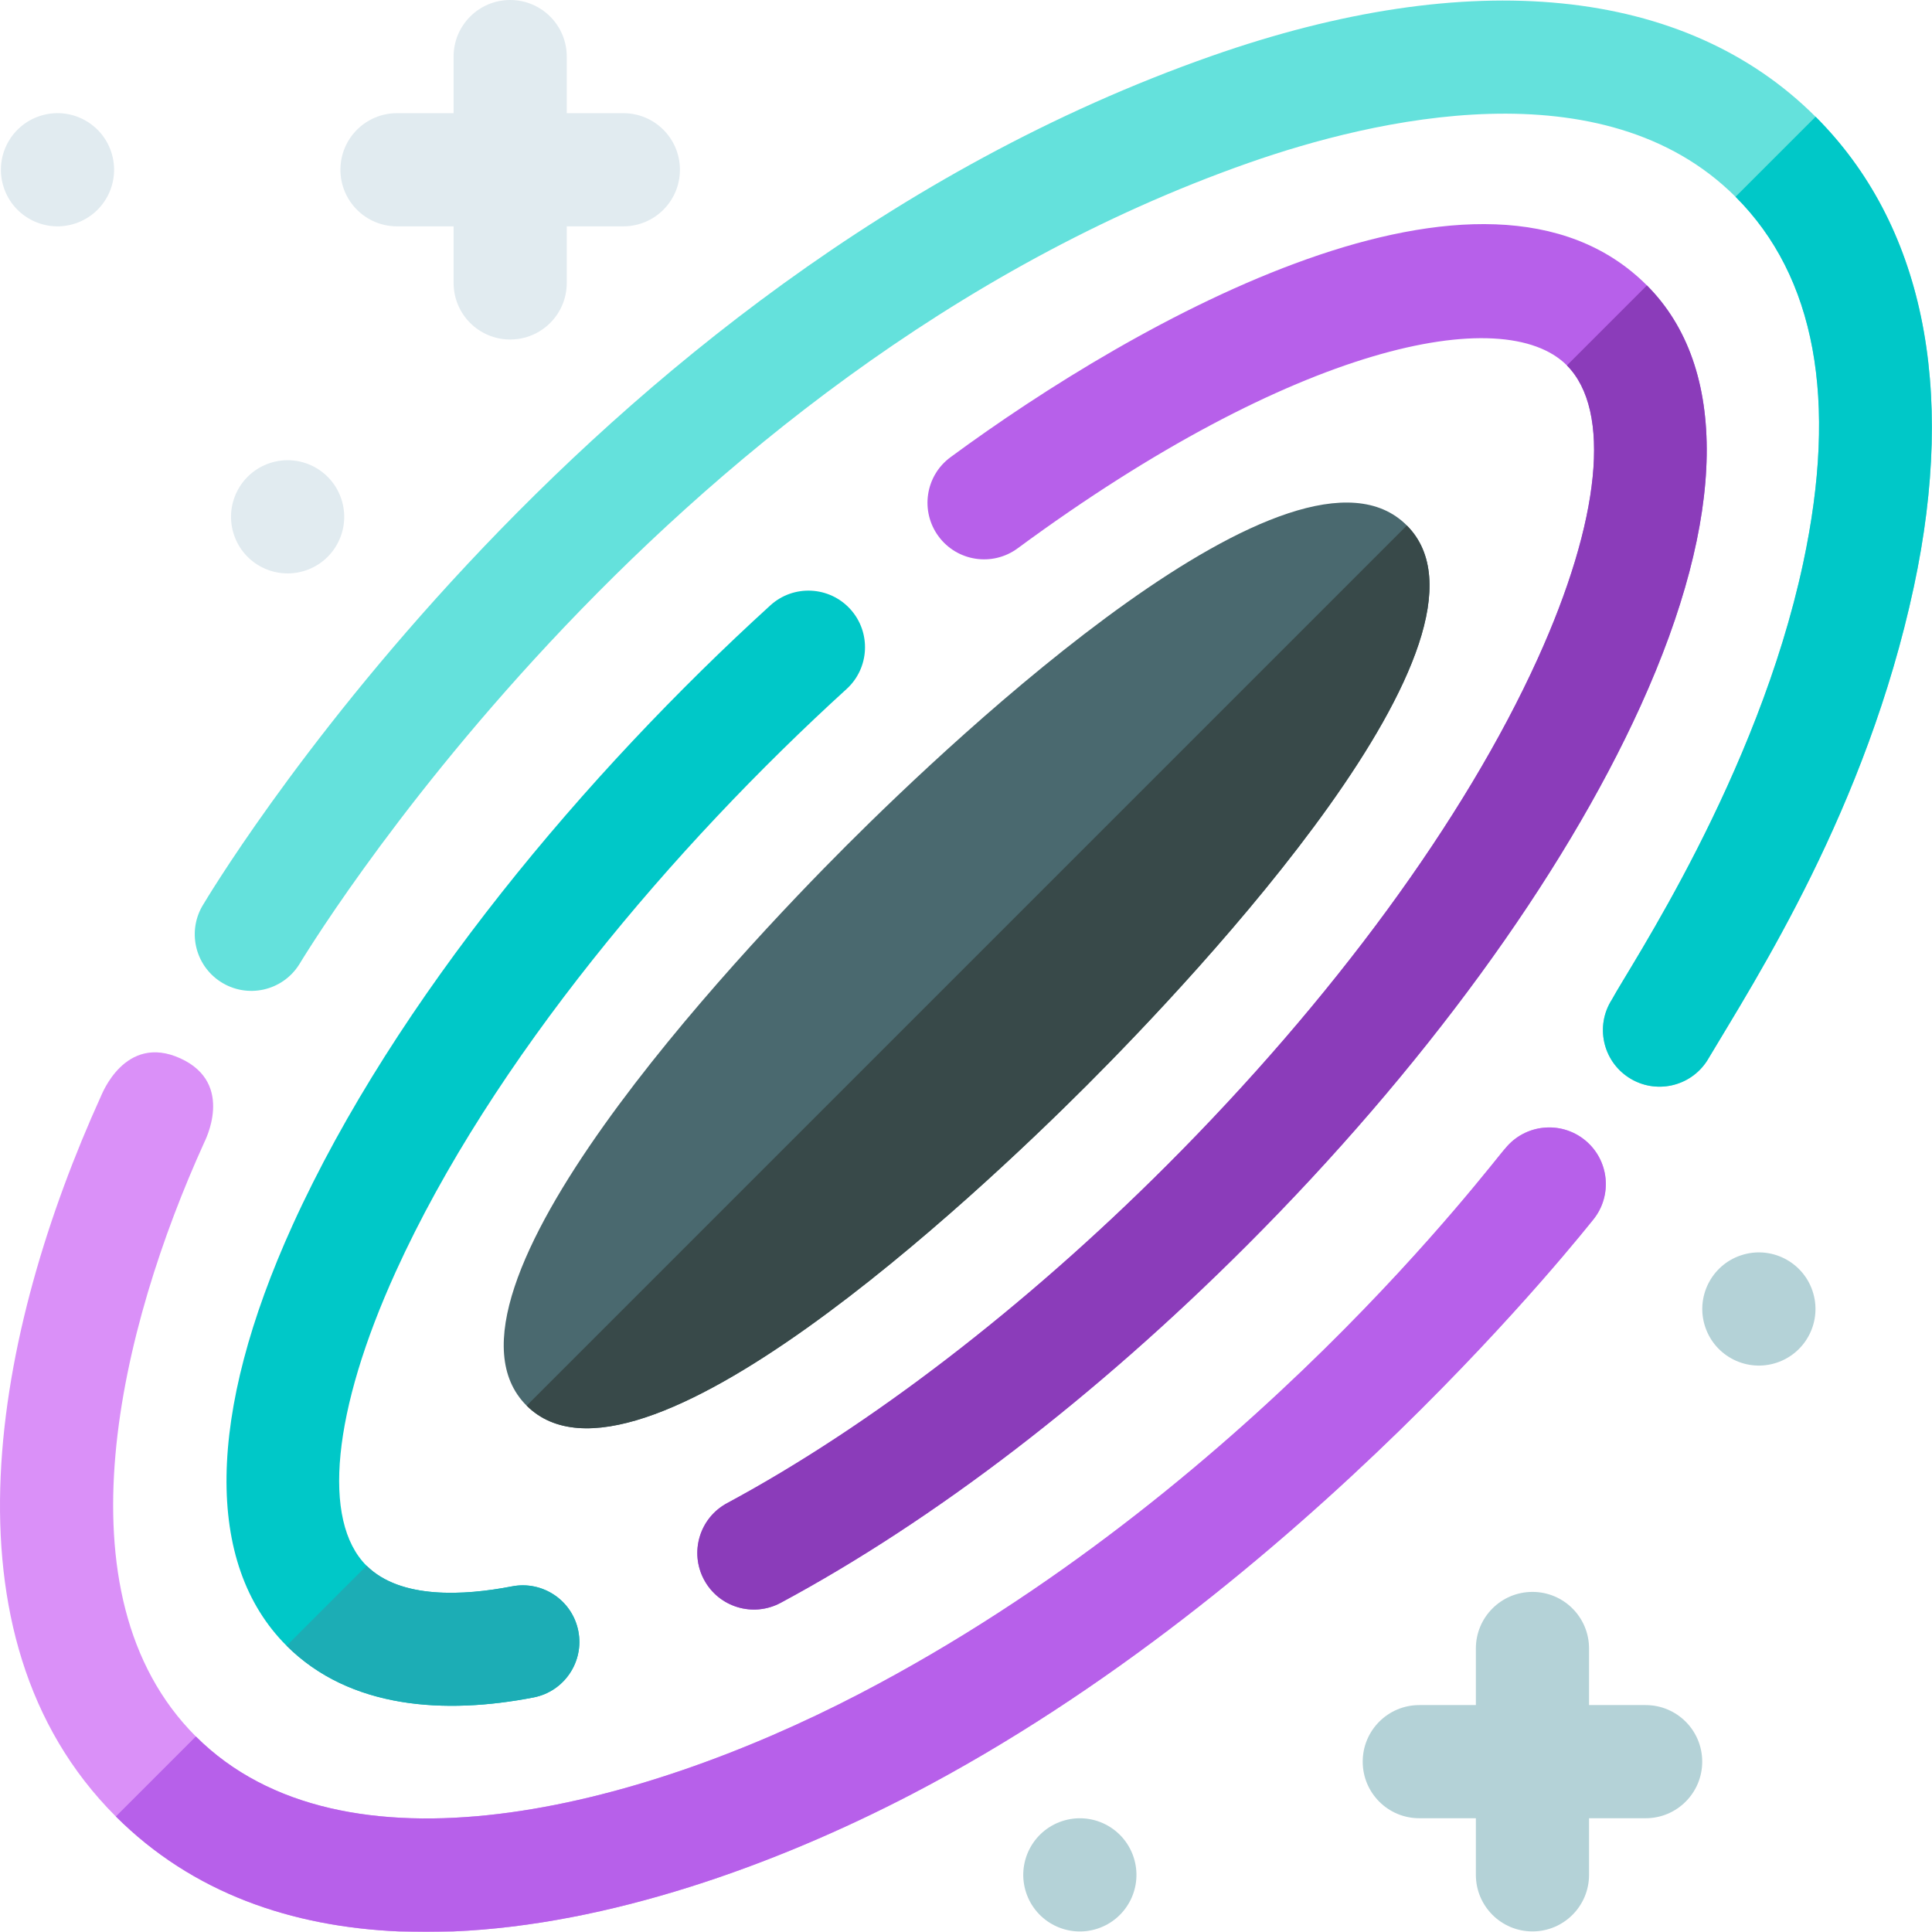 <svg height="512pt" viewBox="0 0 512 512" width="512pt" xmlns="http://www.w3.org/2000/svg"><path d="m422.184 323.262c-.672.68-76.629 98.129-180.516 152.191-36.348 18.914-80.414 34.672-121.484 36.391-4.875.211-9.727.211-14.504 0-28.371-1.242-54.621-10.129-74.977-30.461-.012 0-.031-.02-.039-.031-47.988-47.984-32.02-128.941-3.871-190.941.102-.098 6.25-16.633 20.984-9.945 14.715 6.688 6.328 22.242 6.328 22.344-22.062 48.582-39.898 119.672-2.23 157.34.012.012.02.02.031.031 38.93 38.879 116.395 19.645 175.918-11.328 102.945-53.574 168.117-141.496 171.125-144.555 5.23-6.418 14.676-7.367 21.094-2.141 6.418 5.238 7.379 14.688 2.141 21.105zm0 0" fill="#da90f8"/><path d="m507.188 155.512c-12.566 58.703-41.598 103.449-54.773 125.57-4.5 7.008-13.785 8.98-20.723 4.52-6.969-4.469-9-13.746-4.52-20.711 4.629-8.648 38.539-58.934 50.684-115.656 9.266-43.266 3.25-75.926-17.902-97.07-.012-.012-.012-.012-.023-.012-34.977-34.957-95.84-20.641-129.008-8.996-158.422 55.645-251.535 212.367-251.695 212.535-4.469 6.977-13.746 8.996-20.711 4.527-6.969-4.469-9-13.746-4.531-20.711.09-.102 97.371-165.07 267-224.641 68.75-24.156 125.633-18.438 160.16 16.074.012 0 .012 0 .02.008 28.391 28.402 37.391 71.469 26.023 124.562zm0 0" fill="#64e1dc"/><path d="m422.184 323.262c-.672.68-76.629 98.129-180.516 152.191-36.348 18.914-80.414 34.672-121.484 36.391h-14.504c-28.371-1.242-54.621-10.129-74.977-30.461l21.203-21.203c38.93 38.879 116.395 19.645 175.918-11.328 102.945-53.574 168.117-141.496 171.125-144.555 5.23-6.418 14.676-7.367 21.094-2.141 6.418 5.238 7.379 14.688 2.141 21.105zm0 0" fill="#b760ea"/><path d="m507.188 155.512c-12.566 58.703-41.598 103.449-54.773 125.57-4.5 7.008-13.785 8.98-20.723 4.52-6.969-4.469-9-13.746-4.52-20.711 4.629-8.648 38.539-58.934 50.684-115.656 9.266-43.266 3.25-75.926-17.902-97.07-.012-.012-.012-.012-.023-.012l21.215-21.211c.012 0 .012 0 .02.008 28.391 28.402 37.391 71.469 26.023 124.562zm0 0" fill="#00c8c8"/><path d="m224.344 182.605c-45.688 41.598-94.012 98.41-119.473 154.43-16.754 36.859-19.656 65.973-7.758 77.867.008.012.027.031.039.031 8.988 8.945 25.914 7.918 38.539 5.469 8.125-1.57 16.004 3.738 17.574 11.875 1.57 8.129-3.75 15.996-11.875 17.566-23.406 4.535-48.625 3.078-65.441-13.707-.012 0-.031-.02-.039-.031-21.734-21.723-21.145-61.32 1.648-111.477 27.211-59.859 77.996-119.953 126.59-164.199 6.121-5.578 15.605-5.129 21.184.992 5.57 6.125 5.129 15.605-.988 21.184zm0 0" fill="#00c8c8"/><path d="m434.77 187.082c-20.754 45.656-57.824 96.441-104.379 142.996-40.027 40.02-82.723 72.758-123.492 94.68-7.266 3.91-16.375 1.223-20.312-6.105-3.918-7.289-1.191-16.387 6.105-20.305 37.68-20.262 79.047-52.035 116.484-89.473 44.078-44.078 78.988-91.742 98.281-134.199 16.734-36.828 19.645-65.91 7.789-77.836 0-.008-.02-.031-.031-.039-16.793-16.785-72.168-5.52-145.535 48.516-6.668 4.906-16.055 3.477-20.965-3.191-4.906-6.668-3.488-16.055 3.18-20.961 49.117-36.172 141.438-88.664 184.523-45.566.012.008.031.027.031.039 21.703 21.742 21.102 61.312-1.68 111.445zm0 0" fill="#b760ea"/><path d="m153.266 432.277c1.57 8.129-3.75 15.996-11.875 17.566-23.406 4.535-48.625 3.078-65.441-13.707l21.203-21.203c8.988 8.945 25.914 7.918 38.539 5.469 8.125-1.57 16.004 3.738 17.574 11.875zm0 0" fill="#1cadb5"/><path d="m434.77 187.082c-20.754 45.656-57.824 96.441-104.379 142.996-40.027 40.02-82.723 72.758-123.492 94.68-7.266 3.91-16.375 1.223-20.312-6.105-3.918-7.289-1.191-16.387 6.105-20.305 37.68-20.262 79.047-52.035 116.484-89.473 44.078-44.078 78.988-91.742 98.281-134.199 16.734-36.828 19.645-65.91 7.789-77.836l21.203-21.203c21.703 21.742 21.102 61.312-1.68 111.445zm0 0" fill="#8b3cba"/><path d="m372.828 139.258c0-.012-.02-.031-.031-.039-29.219-29.234-119.273 55.652-148.441 84.824-29.172 29.18-114.059 119.223-84.824 148.441.008.012.027.031.039.031 29.262 29.121 119.223-55.672 148.402-84.855 29.211-29.207 114.008-119.184 84.855-148.402zm0 0" fill="#4a696f"/><path d="m287.973 287.66c-29.18 29.184-119.141 113.977-148.402 84.855l233.258-233.258c29.152 29.219-55.645 119.195-84.855 148.402zm0 0" fill="#384949"/><path d="m480.348 342.152c-2.617-7.855-11.113-12.102-18.969-9.48-7.859 2.617-12.105 11.113-9.484 18.969 2.621 7.855 11.113 12.102 18.969 9.48 7.859-2.617 12.105-11.109 9.484-18.969zm0 0" fill="#b4d2d7"/><path d="m90.449 132.219c-2.617-7.859-11.109-12.105-18.969-9.484-7.855 2.621-12.102 11.113-9.484 18.969 2.621 7.859 11.113 12.102 18.973 9.484 7.855-2.621 12.102-11.113 9.48-18.969zm0 0" fill="#e1ebf0"/><path d="m29.465 40.242c-2.617-7.855-11.113-12.102-18.969-9.48-7.859 2.617-12.105 11.113-9.484 18.969 2.621 7.855 11.113 12.102 18.969 9.48 7.859-2.617 12.105-11.109 9.484-18.969zm0 0" fill="#e1ebf0"/><path d="m300.398 492.117c-2.617-7.859-11.109-12.105-18.969-9.484-7.855 2.621-12.102 11.113-9.484 18.969 2.621 7.859 11.113 12.102 18.973 9.484 7.855-2.621 12.102-11.113 9.48-18.969zm0 0" fill="#b4d2d7"/><path d="m436.109 451.863h-14.996v-14.996c0-8.289-6.707-14.996-14.996-14.996-8.289 0-14.996 6.707-14.996 14.996v14.996h-14.992c-8.289 0-14.996 6.707-14.996 14.992 0 8.289 6.707 14.996 14.996 14.996h14.992v14.996c0 8.289 6.707 14.996 14.996 14.996 8.289 0 14.996-6.707 14.996-14.996v-14.996h14.996c8.289 0 14.996-6.707 14.996-14.996 0-8.285-6.707-14.992-14.996-14.992zm0 0" fill="#b4d2d7"/><path d="m105.211 59.98h14.996v14.996c0 8.289 6.707 14.996 14.992 14.996 8.289 0 14.996-6.707 14.996-14.996v-14.996h14.996c8.289 0 14.996-6.707 14.996-14.996 0-8.285-6.707-14.992-14.996-14.992h-14.996v-14.996c0-8.289-6.707-14.996-14.996-14.996-8.285 0-14.992 6.707-14.992 14.996v14.996h-14.996c-8.289 0-14.996 6.707-14.996 14.992 0 8.289 6.707 14.996 14.996 14.996zm0 0" fill="#e1ebf0"/></svg>